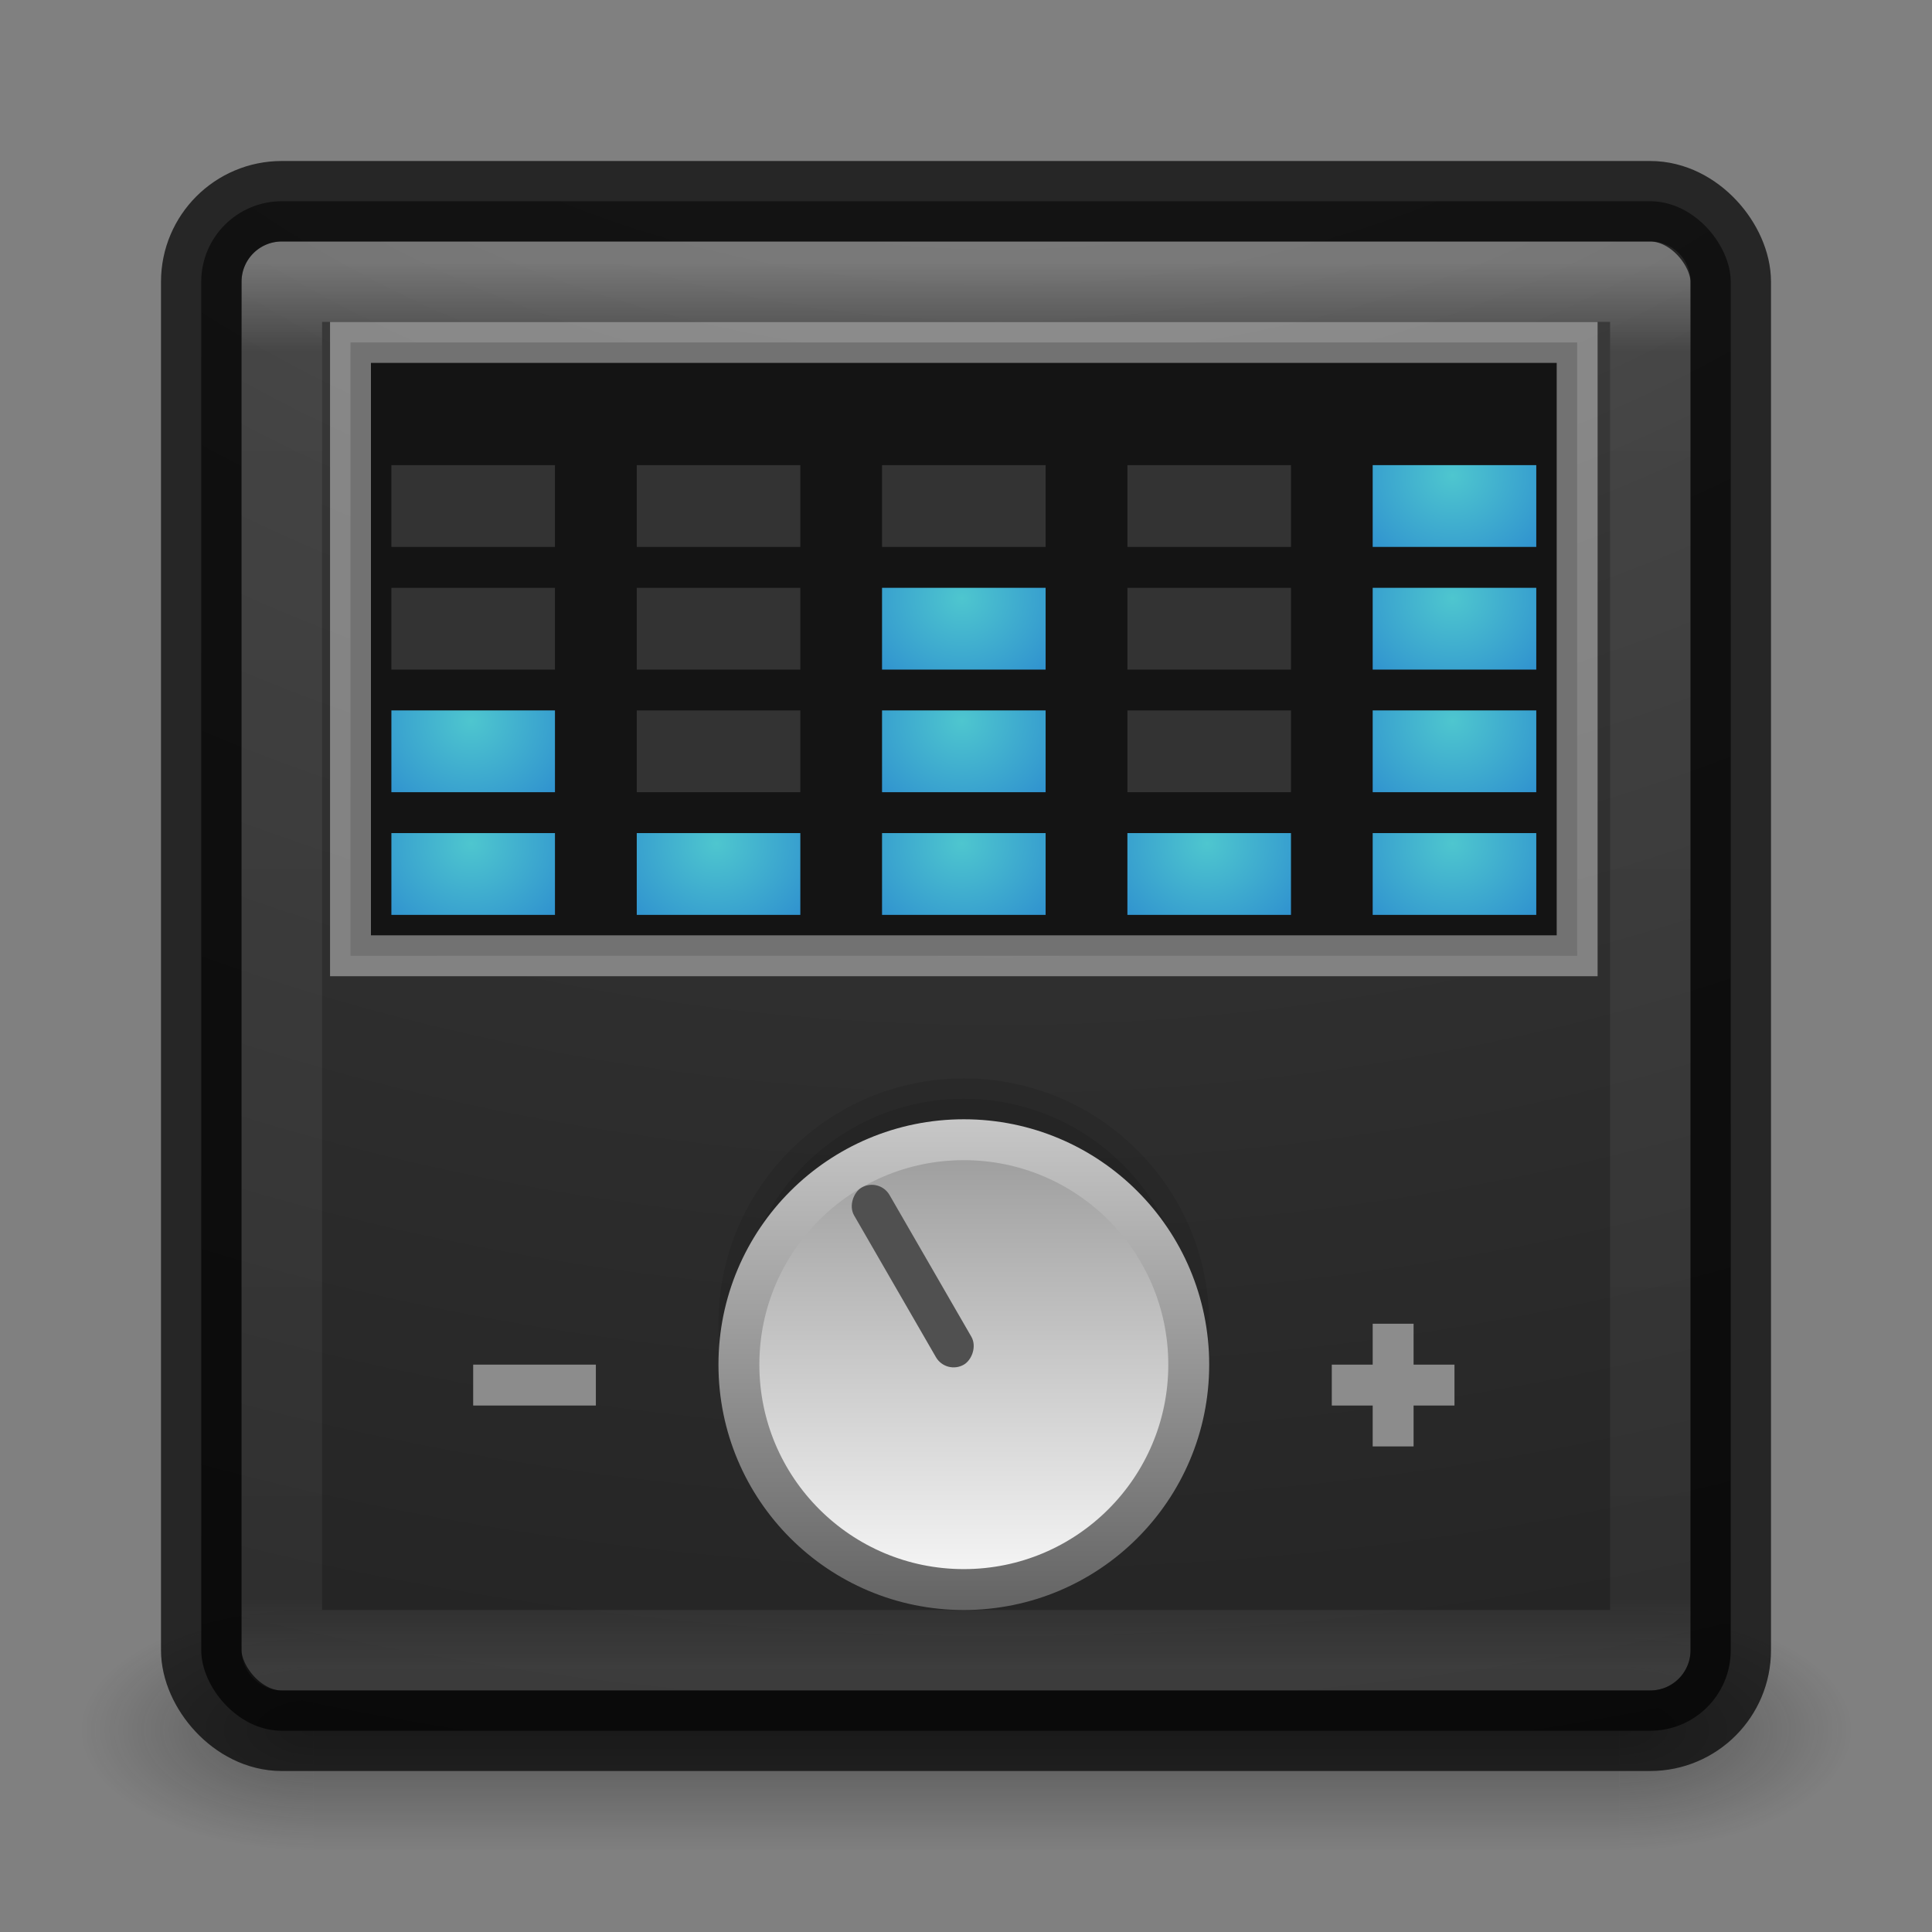 <?xml version="1.0" encoding="UTF-8" standalone="no"?>
<!-- Created with Inkscape (http://www.inkscape.org/) -->

<svg
   xmlns:dc="http://purl.org/dc/elements/1.1/"
   xmlns:cc="http://creativecommons.org/ns#"
   xmlns:rdf="http://www.w3.org/1999/02/22-rdf-syntax-ns#"
   xmlns:svg="http://www.w3.org/2000/svg"
   xmlns="http://www.w3.org/2000/svg"
   xmlns:xlink="http://www.w3.org/1999/xlink"
   xmlns:sodipodi="http://sodipodi.sourceforge.net/DTD/sodipodi-0.dtd"
   xmlns:inkscape="http://www.inkscape.org/namespaces/inkscape"
   version="1.1"
   width="24"
   height="24"
   id="svg3426"
   inkscape:version="0.91 r"
   sodipodi:docname="orca.svg">
  <rect width="100%" height="100%" fill="#808080" stroke="none"/>
  <sodipodi:namedview
     pagecolor="#ffffff"
     bordercolor="#666666"
     borderopacity="1"
     objecttolerance="10"
     gridtolerance="10"
     guidetolerance="10"
     inkscape:pageopacity="0"
     inkscape:pageshadow="2"
     inkscape:window-width="1855"
     inkscape:window-height="1056"
     id="namedview58"
     showgrid="false"
     inkscape:zoom="38.666667"
     inkscape:cx="7.7586207"
     inkscape:cy="12"
     inkscape:window-x="65"
     inkscape:window-y="24"
     inkscape:window-maximized="1"
     inkscape:current-layer="svg3426">
    <inkscape:grid
       type="xygrid"
       id="grid3860" />
  </sodipodi:namedview>
  <defs
     id="defs3428">
    <radialGradient
       cx="4.993"
       cy="43.5"
       r="2.5"
       fx="4.993"
       fy="43.5"
       id="radialGradient3152"
       xlink:href="#linearGradient3688-166-749"
       gradientUnits="userSpaceOnUse"
       gradientTransform="matrix(2.004,0,0,1.4,27.988,-17.4)" />
    <linearGradient
       id="linearGradient3688-166-749">
      <stop
         id="stop2883"
         style="stop-color:#181818;stop-opacity:1"
         offset="0" />
      <stop
         id="stop2885"
         style="stop-color:#181818;stop-opacity:0"
         offset="1" />
    </linearGradient>
    <radialGradient
       cx="4.993"
       cy="43.5"
       r="2.5"
       fx="4.993"
       fy="43.5"
       id="radialGradient3154"
       xlink:href="#linearGradient3688-464-309"
       gradientUnits="userSpaceOnUse"
       gradientTransform="matrix(2.004,0,0,1.4,-20.012,-104.4)" />
    <linearGradient
       id="linearGradient3688-464-309">
      <stop
         id="stop2889"
         style="stop-color:#181818;stop-opacity:1"
         offset="0" />
      <stop
         id="stop2891"
         style="stop-color:#181818;stop-opacity:0"
         offset="1" />
    </linearGradient>
    <linearGradient
       x1="25.058"
       y1="47.028"
       x2="25.058"
       y2="39.999"
       id="linearGradient3156"
       xlink:href="#linearGradient3702-501-757"
       gradientUnits="userSpaceOnUse" />
    <linearGradient
       id="linearGradient3702-501-757">
      <stop
         id="stop2895"
         style="stop-color:#181818;stop-opacity:0"
         offset="0" />
      <stop
         id="stop2897"
         style="stop-color:#181818;stop-opacity:1"
         offset="0.5" />
      <stop
         id="stop2899"
         style="stop-color:#181818;stop-opacity:0"
         offset="1" />
    </linearGradient>
    <linearGradient
       id="linearGradient3680-6-6-6-3-7-4">
      <stop
         id="stop3682-4-6-1-3-7-5"
         style="stop-color:#dcdcdc;stop-opacity:1"
         offset="0" />
      <stop
         id="stop3684-8-5-8-0-2-3"
         style="stop-color:#ffffff;stop-opacity:1"
         offset="1" />
    </linearGradient>
    <linearGradient
       inkscape:collect="always"
       xlink:href="#linearGradient3680-6-6-6-3-7-4"
       id="linearGradient3875"
       gradientUnits="userSpaceOnUse"
       gradientTransform="matrix(0.465,0,0,0.465,0.221,-0.328)"
       x1="20"
       y1="26"
       x2="20"
       y2="13" />
    <linearGradient
       inkscape:collect="always"
       xlink:href="#linearGradient3680-6-6-6-3-7-4"
       id="linearGradient3880"
       gradientUnits="userSpaceOnUse"
       gradientTransform="matrix(0.663,0,0,0.663,-2.454,-4.567)"
       x1="20"
       y1="26"
       x2="20"
       y2="13" />
    <linearGradient
       id="linearGradient3924-0">
      <stop
         offset="0"
         style="stop-color:#ffffff;stop-opacity:1"
         id="stop3926-6" />
      <stop
         offset="0.063"
         style="stop-color:#ffffff;stop-opacity:0.235"
         id="stop3928-3" />
      <stop
         offset="0.951"
         style="stop-color:#ffffff;stop-opacity:0.157"
         id="stop3930-2" />
      <stop
         offset="1"
         style="stop-color:#ffffff;stop-opacity:0.392"
         id="stop3932-62" />
    </linearGradient>
    <linearGradient
       id="linearGradient2867-449-88-871-390-598-476-591-434-148-57-177-8-3-3-6-4-8-8-8-5-6-7">
      <stop
         offset="0"
         style="stop-color:#505050;stop-opacity:1"
         id="stop3750-1-0-7-6-6-1-3-9-3-0-9" />
      <stop
         offset="0.262"
         style="stop-color:#2b2b2b;stop-opacity:1"
         id="stop3752-3-7-4-0-32-8-923-0-7-7-5" />
      <stop
         offset="0.705"
         style="stop-color:#0a0a0a;stop-opacity:1"
         id="stop3754-1-8-5-2-7-6-7-1-9-1-6" />
      <stop
         offset="1"
         style="stop-color:#000000;stop-opacity:1"
         id="stop3756-1-6-2-6-6-1-96-6-0-6-5" />
    </linearGradient>
    <radialGradient
       r="12.672"
       fy="9.957"
       fx="7.118"
       cy="9.957"
       cx="7.118"
       gradientTransform="matrix(0,4.453,-5.467,0,66.838,-38.125)"
       gradientUnits="userSpaceOnUse"
       id="radialGradient3173"
       xlink:href="#linearGradient2867-449-88-871-390-598-476-591-434-148-57-177-8-3-3-6-4-8-8-8-5-6-7"
       inkscape:collect="always" />
    <linearGradient
       inkscape:collect="always"
       xlink:href="#linearGradient3924-0"
       id="linearGradient3203"
       gradientUnits="userSpaceOnUse"
       gradientTransform="matrix(0.622,0,0,0.622,27.298,-6.351)"
       x1="24"
       y1="5"
       x2="24"
       y2="43" />
    <linearGradient
       id="linearGradient3924-64">
      <stop
         id="stop3926-3-6"
         style="stop-color:#ffffff;stop-opacity:1"
         offset="0" />
      <stop
         id="stop3928-0"
         style="stop-color:#ffffff;stop-opacity:0.235"
         offset="0.063" />
      <stop
         id="stop3930-3-59"
         style="stop-color:#ffffff;stop-opacity:0.157"
         offset="0.951" />
      <stop
         id="stop3932-0"
         style="stop-color:#ffffff;stop-opacity:0.392"
         offset="1" />
    </linearGradient>
    <linearGradient
       y2="43"
       x2="24"
       y1="5"
       x1="24"
       gradientTransform="matrix(0.459,0,0,0.459,0.974,0.972)"
       gradientUnits="userSpaceOnUse"
       id="linearGradient3101"
       xlink:href="#linearGradient3924-64"
       inkscape:collect="always" />
    <linearGradient
       inkscape:collect="always"
       xlink:href="#linearGradient3680-6-6-6-3-7-1"
       id="linearGradient3823"
       x1="38"
       y1="44"
       x2="38"
       y2="26"
       gradientUnits="userSpaceOnUse"
       gradientTransform="matrix(0.451,0,0,0.451,-2.54,-2.391)" />
    <linearGradient
       id="linearGradient3680-6-6-6-3-7-1">
      <stop
         id="stop3682-4-6-1-3-7-7"
         style="stop-color:#dcdcdc;stop-opacity:1"
         offset="0" />
      <stop
         id="stop3684-8-5-8-0-2-6"
         style="stop-color:#ffffff;stop-opacity:1"
         offset="1" />
    </linearGradient>
    <linearGradient
       inkscape:collect="always"
       xlink:href="#linearGradient3680-6-6-6-3-7-1"
       id="linearGradient3815"
       x1="26"
       y1="40"
       x2="26"
       y2="23"
       gradientUnits="userSpaceOnUse"
       gradientTransform="matrix(0.451,0,0,0.451,-2.54,-2.391)" />
    <linearGradient
       id="linearGradient3049">
      <stop
         id="stop3051"
         style="stop-color:#dcdcdc;stop-opacity:1"
         offset="0" />
      <stop
         id="stop3053"
         style="stop-color:#ffffff;stop-opacity:1"
         offset="1" />
    </linearGradient>
    <linearGradient
       x1="5.486"
       y1="32.174"
       x2="12.297"
       y2="27.666"
       id="linearGradient4185-9"
       xlink:href="#linearGradient4152"
       gradientUnits="userSpaceOnUse"
       gradientTransform="matrix(0.77,-0.24,0.218,0.7,-9.467,-3.345)" />
    <linearGradient
       id="linearGradient4152">
      <stop
         style="stop-color:#788492;stop-opacity:1"
         offset="0"
         id="stop4154" />
      <stop
         style="stop-color:#fafafa;stop-opacity:1"
         offset="1"
         id="stop4156" />
    </linearGradient>
    <linearGradient
       x1="16.921"
       y1="41.527"
       x2="14.717"
       y2="27.556"
       id="linearGradient4158-8"
       xlink:href="#linearGradient4152"
       gradientUnits="userSpaceOnUse"
       gradientTransform="matrix(0.597,-0.186,0.186,0.597,-6.322,-0.54)" />
    <radialGradient
       inkscape:collect="always"
       xlink:href="#linearGradient4114"
       id="radialGradient4120"
       cx="11.969"
       cy="21.531"
       fx="11.969"
       fy="21.531"
       r="2"
       gradientTransform="matrix(0,0.702,-0.747,0,21.936,2.076)"
       gradientUnits="userSpaceOnUse" />
    <linearGradient
       id="linearGradient4114">
      <stop
         style="stop-color:#4ec6cf;stop-opacity:1;"
         offset="0"
         id="stop4116" />
      <stop
         style="stop-color:#2e8fcf;stop-opacity:1;"
         offset="1"
         id="stop4118" />
    </linearGradient>
    <radialGradient
       inkscape:collect="always"
       xlink:href="#linearGradient4114"
       id="radialGradient4124"
       gradientUnits="userSpaceOnUse"
       gradientTransform="matrix(0,0.702,-0.747,0,24.984,2.076)"
       cx="11.969"
       cy="21.531"
       fx="11.969"
       fy="21.531"
       r="2" />
    <radialGradient
       inkscape:collect="always"
       xlink:href="#linearGradient4114"
       id="radialGradient4128"
       gradientUnits="userSpaceOnUse"
       gradientTransform="matrix(0,0.702,-0.747,0,28.031,2.076)"
       cx="11.969"
       cy="21.531"
       fx="11.969"
       fy="21.531"
       r="2" />
    <radialGradient
       inkscape:collect="always"
       xlink:href="#linearGradient4114"
       id="radialGradient4132"
       gradientUnits="userSpaceOnUse"
       gradientTransform="matrix(0,0.702,-0.747,0,31.079,2.076)"
       cx="11.969"
       cy="21.531"
       fx="11.969"
       fy="21.531"
       r="2" />
    <radialGradient
       inkscape:collect="always"
       xlink:href="#linearGradient4114"
       id="radialGradient4136"
       gradientUnits="userSpaceOnUse"
       gradientTransform="matrix(0,0.702,-0.747,0,34.127,2.076)"
       cx="11.969"
       cy="21.531"
       fx="11.969"
       fy="21.531"
       r="2" />
    <radialGradient
       inkscape:collect="always"
       xlink:href="#linearGradient4114"
       id="radialGradient4140"
       gradientUnits="userSpaceOnUse"
       gradientTransform="matrix(0,0.702,-0.747,0,28.031,0.552)"
       cx="11.969"
       cy="21.531"
       fx="11.969"
       fy="21.531"
       r="2" />
    <radialGradient
       inkscape:collect="always"
       xlink:href="#linearGradient4114"
       id="radialGradient4144"
       gradientUnits="userSpaceOnUse"
       gradientTransform="matrix(0,0.702,-0.747,0,28.031,-0.972)"
       cx="11.969"
       cy="21.531"
       fx="11.969"
       fy="21.531"
       r="2" />
    <radialGradient
       inkscape:collect="always"
       xlink:href="#linearGradient4114"
       id="radialGradient4148"
       gradientUnits="userSpaceOnUse"
       gradientTransform="matrix(0,0.702,-0.747,0,21.936,0.552)"
       cx="11.969"
       cy="21.531"
       fx="11.969"
       fy="21.531"
       r="2" />
    <radialGradient
       inkscape:collect="always"
       xlink:href="#linearGradient4114"
       id="radialGradient4152"
       gradientUnits="userSpaceOnUse"
       gradientTransform="matrix(0,0.702,-0.747,0,34.127,0.552)"
       cx="11.969"
       cy="21.531"
       fx="11.969"
       fy="21.531"
       r="2" />
    <radialGradient
       inkscape:collect="always"
       xlink:href="#linearGradient4114"
       id="radialGradient4156"
       gradientUnits="userSpaceOnUse"
       gradientTransform="matrix(0,0.702,-0.747,0,34.127,-0.972)"
       cx="11.969"
       cy="21.531"
       fx="11.969"
       fy="21.531"
       r="2" />
    <radialGradient
       inkscape:collect="always"
       xlink:href="#linearGradient4114"
       id="radialGradient4160"
       gradientUnits="userSpaceOnUse"
       gradientTransform="matrix(0,0.702,-0.747,0,34.127,-2.495)"
       cx="11.969"
       cy="21.531"
       fx="11.969"
       fy="21.531"
       r="2" />
    <linearGradient
       inkscape:collect="always"
       xlink:href="#linearGradient4164"
       id="linearGradient4170"
       x1="25.784"
       y1="42.832"
       x2="25.784"
       y2="29.506"
       gradientUnits="userSpaceOnUse"
       gradientTransform="matrix(0.475,0,0,0.475,-0.063,-0.169)" />
    <linearGradient
       id="linearGradient4164">
      <stop
         style="stop-color:#ffffff;stop-opacity:1;"
         offset="0"
         id="stop4166" />
      <stop
         style="stop-color:#969696;stop-opacity:1;"
         offset="1"
         id="stop4168" />
    </linearGradient>
    <linearGradient
       inkscape:collect="always"
       xlink:href="#linearGradient4172"
       id="linearGradient4178"
       x1="21.178"
       y1="29.506"
       x2="21.178"
       y2="42.409"
       gradientUnits="userSpaceOnUse"
       gradientTransform="matrix(0.475,0,0,0.475,-0.063,-0.169)" />
    <linearGradient
       id="linearGradient4172">
      <stop
         style="stop-color:#c8c8c8;stop-opacity:1;"
         offset="0"
         id="stop4174" />
      <stop
         style="stop-color:#646464;stop-opacity:1;"
         offset="1"
         id="stop4176" />
    </linearGradient>
  </defs>
  <g
     style="display:inline"
     id="g2036"
     transform="matrix(0.55,0,0,0.333,-1.2,7.333)">
    <g
       style="opacity:0.4"
       id="g3712"
       transform="matrix(1.053,0,0,1.286,-1.263,-13.429)">
      <rect
         style="fill:url(#radialGradient3152);fill-opacity:1;stroke:none"
         id="rect2801"
         y="40"
         x="38"
         height="7"
         width="5" />
      <rect
         style="fill:url(#radialGradient3154);fill-opacity:1;stroke:none"
         id="rect3696"
         transform="scale(-1,-1)"
         y="-47"
         x="-10"
         height="7"
         width="5" />
      <rect
         style="fill:url(#linearGradient3156);fill-opacity:1;stroke:none"
         id="rect3700"
         y="40"
         x="10"
         height="7"
         width="28" />
    </g>
  </g>
  <rect
     style="opacity:0.9;color:#000000;fill:url(#radialGradient3173);fill-opacity:1;fill-rule:nonzero;stroke:none;stroke-width:1;marker:none;visibility:visible;display:inline;overflow:visible;enable-background:accumulate"
     id="rect5505-21-6"
     y="2.5"
     x="2.5"
     ry="1"
     rx="1"
     height="19"
     width="19" />
  <rect
     width="17"
     height="17"
     x="3.501"
     y="3.499"
     id="rect6741-9-5"
     style="opacity:0.3;fill:none;stroke:url(#linearGradient3101);stroke-width:1;stroke-linecap:round;stroke-linejoin:round;stroke-miterlimit:4;stroke-opacity:1;stroke-dasharray:none;stroke-dashoffset:0" />
  <rect
     width="19"
     height="19"
     rx="1"
     ry="1"
     x="2.5"
     y="2.5"
     id="rect5505-21-8-1"
     style="opacity:0.7;color:#000000;fill:none;stroke:#000000;stroke-width:1;stroke-linecap:round;stroke-linejoin:round;stroke-miterlimit:4;stroke-opacity:1;stroke-dasharray:none;stroke-dashoffset:0;marker:none;visibility:visible;display:inline;overflow:visible;enable-background:accumulate" />
  <circle
     id="path4205"
     style="opacity:0.1;fill:#000000;fill-opacity:1;fill-rule:nonzero;stroke:#000000;stroke-width:0.508;stroke-miterlimit:4;stroke-dasharray:none;stroke-opacity:1"
     cx="11.973"
     cy="16.444"
     r="2.794" />
  <rect
     style="fill:#141414;fill-opacity:1;fill-rule:nonzero;stroke:none"
     id="rect3275"
     width="15.238"
     height="7.619"
     x="4.354"
     y="4.254" />
  <rect
     style="fill:url(#radialGradient4120);fill-opacity:1;fill-rule:nonzero;stroke:none"
     id="rect4045"
     width="2.032"
     height="1.016"
     x="4.862"
     y="10.349" />
  <rect
     style="fill:#333333;fill-opacity:1;fill-rule:nonzero;stroke:none"
     id="rect4057"
     width="2.032"
     height="1.016"
     x="7.91"
     y="8.825" />
  <rect
     style="fill:#333333;fill-opacity:1;fill-rule:nonzero;stroke:none"
     id="rect4061"
     width="2.032"
     height="1.016"
     x="14.005"
     y="8.825" />
  <rect
     style="fill:#333333;fill-opacity:1;fill-rule:nonzero;stroke:none"
     id="rect4065"
     width="2.032"
     height="1.016"
     x="4.862"
     y="7.302" />
  <rect
     y="7.302"
     x="7.91"
     height="1.016"
     width="2.032"
     id="rect4067"
     style="fill:#333333;fill-opacity:1;fill-rule:nonzero;stroke:none" />
  <rect
     y="7.302"
     x="14.005"
     height="1.016"
     width="2.032"
     id="rect4071"
     style="fill:#333333;fill-opacity:1;fill-rule:nonzero;stroke:none" />
  <rect
     y="5.778"
     x="4.862"
     height="1.016"
     width="2.032"
     id="rect4075"
     style="fill:#333333;fill-opacity:1;fill-rule:nonzero;stroke:none" />
  <rect
     style="fill:#333333;fill-opacity:1;fill-rule:nonzero;stroke:none"
     id="rect4077"
     width="2.032"
     height="1.016"
     x="7.91"
     y="5.778" />
  <rect
     y="5.778"
     x="10.957"
     height="1.016"
     width="2.032"
     id="rect4079"
     style="fill:#333333;fill-opacity:1;fill-rule:nonzero;stroke:none" />
  <rect
     style="fill:#333333;fill-opacity:1;fill-rule:nonzero;stroke:none"
     id="rect4081"
     width="2.032"
     height="1.016"
     x="14.005"
     y="5.778" />
  <rect
     y="10.349"
     x="7.91"
     height="1.016"
     width="2.032"
     id="rect4122"
     style="fill:url(#radialGradient4124);fill-opacity:1;fill-rule:nonzero;stroke:none" />
  <rect
     y="10.349"
     x="10.957"
     height="1.016"
     width="2.032"
     id="rect4126"
     style="fill:url(#radialGradient4128);fill-opacity:1;fill-rule:nonzero;stroke:none" />
  <rect
     y="10.349"
     x="14.005"
     height="1.016"
     width="2.032"
     id="rect4130"
     style="fill:url(#radialGradient4132);fill-opacity:1;fill-rule:nonzero;stroke:none" />
  <rect
     y="10.349"
     x="17.052"
     height="1.016"
     width="2.032"
     id="rect4134"
     style="fill:url(#radialGradient4136);fill-opacity:1;fill-rule:nonzero;stroke:none" />
  <rect
     style="fill:url(#radialGradient4140);fill-opacity:1;fill-rule:nonzero;stroke:none"
     id="rect4138"
     width="2.032"
     height="1.016"
     x="10.957"
     y="8.825" />
  <rect
     style="fill:url(#radialGradient4144);fill-opacity:1;fill-rule:nonzero;stroke:none"
     id="rect4142"
     width="2.032"
     height="1.016"
     x="10.957"
     y="7.302" />
  <rect
     y="8.825"
     x="4.862"
     height="1.016"
     width="2.032"
     id="rect4146"
     style="fill:url(#radialGradient4148);fill-opacity:1;fill-rule:nonzero;stroke:none" />
  <rect
     style="fill:url(#radialGradient4152);fill-opacity:1;fill-rule:nonzero;stroke:none"
     id="rect4150"
     width="2.032"
     height="1.016"
     x="17.052"
     y="8.825" />
  <rect
     style="fill:url(#radialGradient4156);fill-opacity:1;fill-rule:nonzero;stroke:none"
     id="rect4154"
     width="2.032"
     height="1.016"
     x="17.052"
     y="7.302" />
  <rect
     style="fill:url(#radialGradient4160);fill-opacity:1;fill-rule:nonzero;stroke:none"
     id="rect4158"
     width="2.032"
     height="1.016"
     x="17.052"
     y="5.778" />
  <circle
     style="opacity:1;fill:url(#linearGradient4170);fill-opacity:1;fill-rule:nonzero;stroke:url(#linearGradient4178);stroke-width:0.508;stroke-miterlimit:4;stroke-dasharray:none;stroke-opacity:1"
     id="path4162"
     cx="11.973"
     cy="16.952"
     r="2.794" />
  <rect
     style="fill:#8c8c8c;fill-opacity:1;fill-rule:nonzero;stroke:none"
     id="rect4180"
     width="1.524"
     height="0.508"
     x="5.878"
     y="16.952" />
  <path
     style="fill:#8c8c8c;fill-opacity:1;fill-rule:nonzero;stroke:none"
     d="m 17.052,16.444 0,0.508 -0.508,0 0,0.508 0.508,0 0,0.508 0.508,0 0,-0.508 0.508,0 0,-0.508 -0.508,0 0,-0.508 -0.508,0 z"
     id="rect4187"
     inkscape:connector-curvature="0" />
  <rect
     style="fill:#505050;fill-opacity:1;fill-rule:nonzero;stroke:none"
     id="rect4192"
     width="2.54"
     height="0.508"
     x="18.128"
     y="-2.147"
     rx="0.254"
     ry="0.254"
     transform="matrix(0.5,0.866,-0.866,0.5,0,0)"
     inkscape:transform-center-y="-1.0997137"
     inkscape:transform-center-x="0.63491999" />
  <rect
     y="4.254"
     x="4.354"
     height="7.619"
     width="15.238"
     id="rect4474"
     style="opacity:0.4;fill:none;fill-opacity:1;fill-rule:nonzero;stroke:#ffffff;stroke-width:0.508;stroke-opacity:1" />
</svg>
